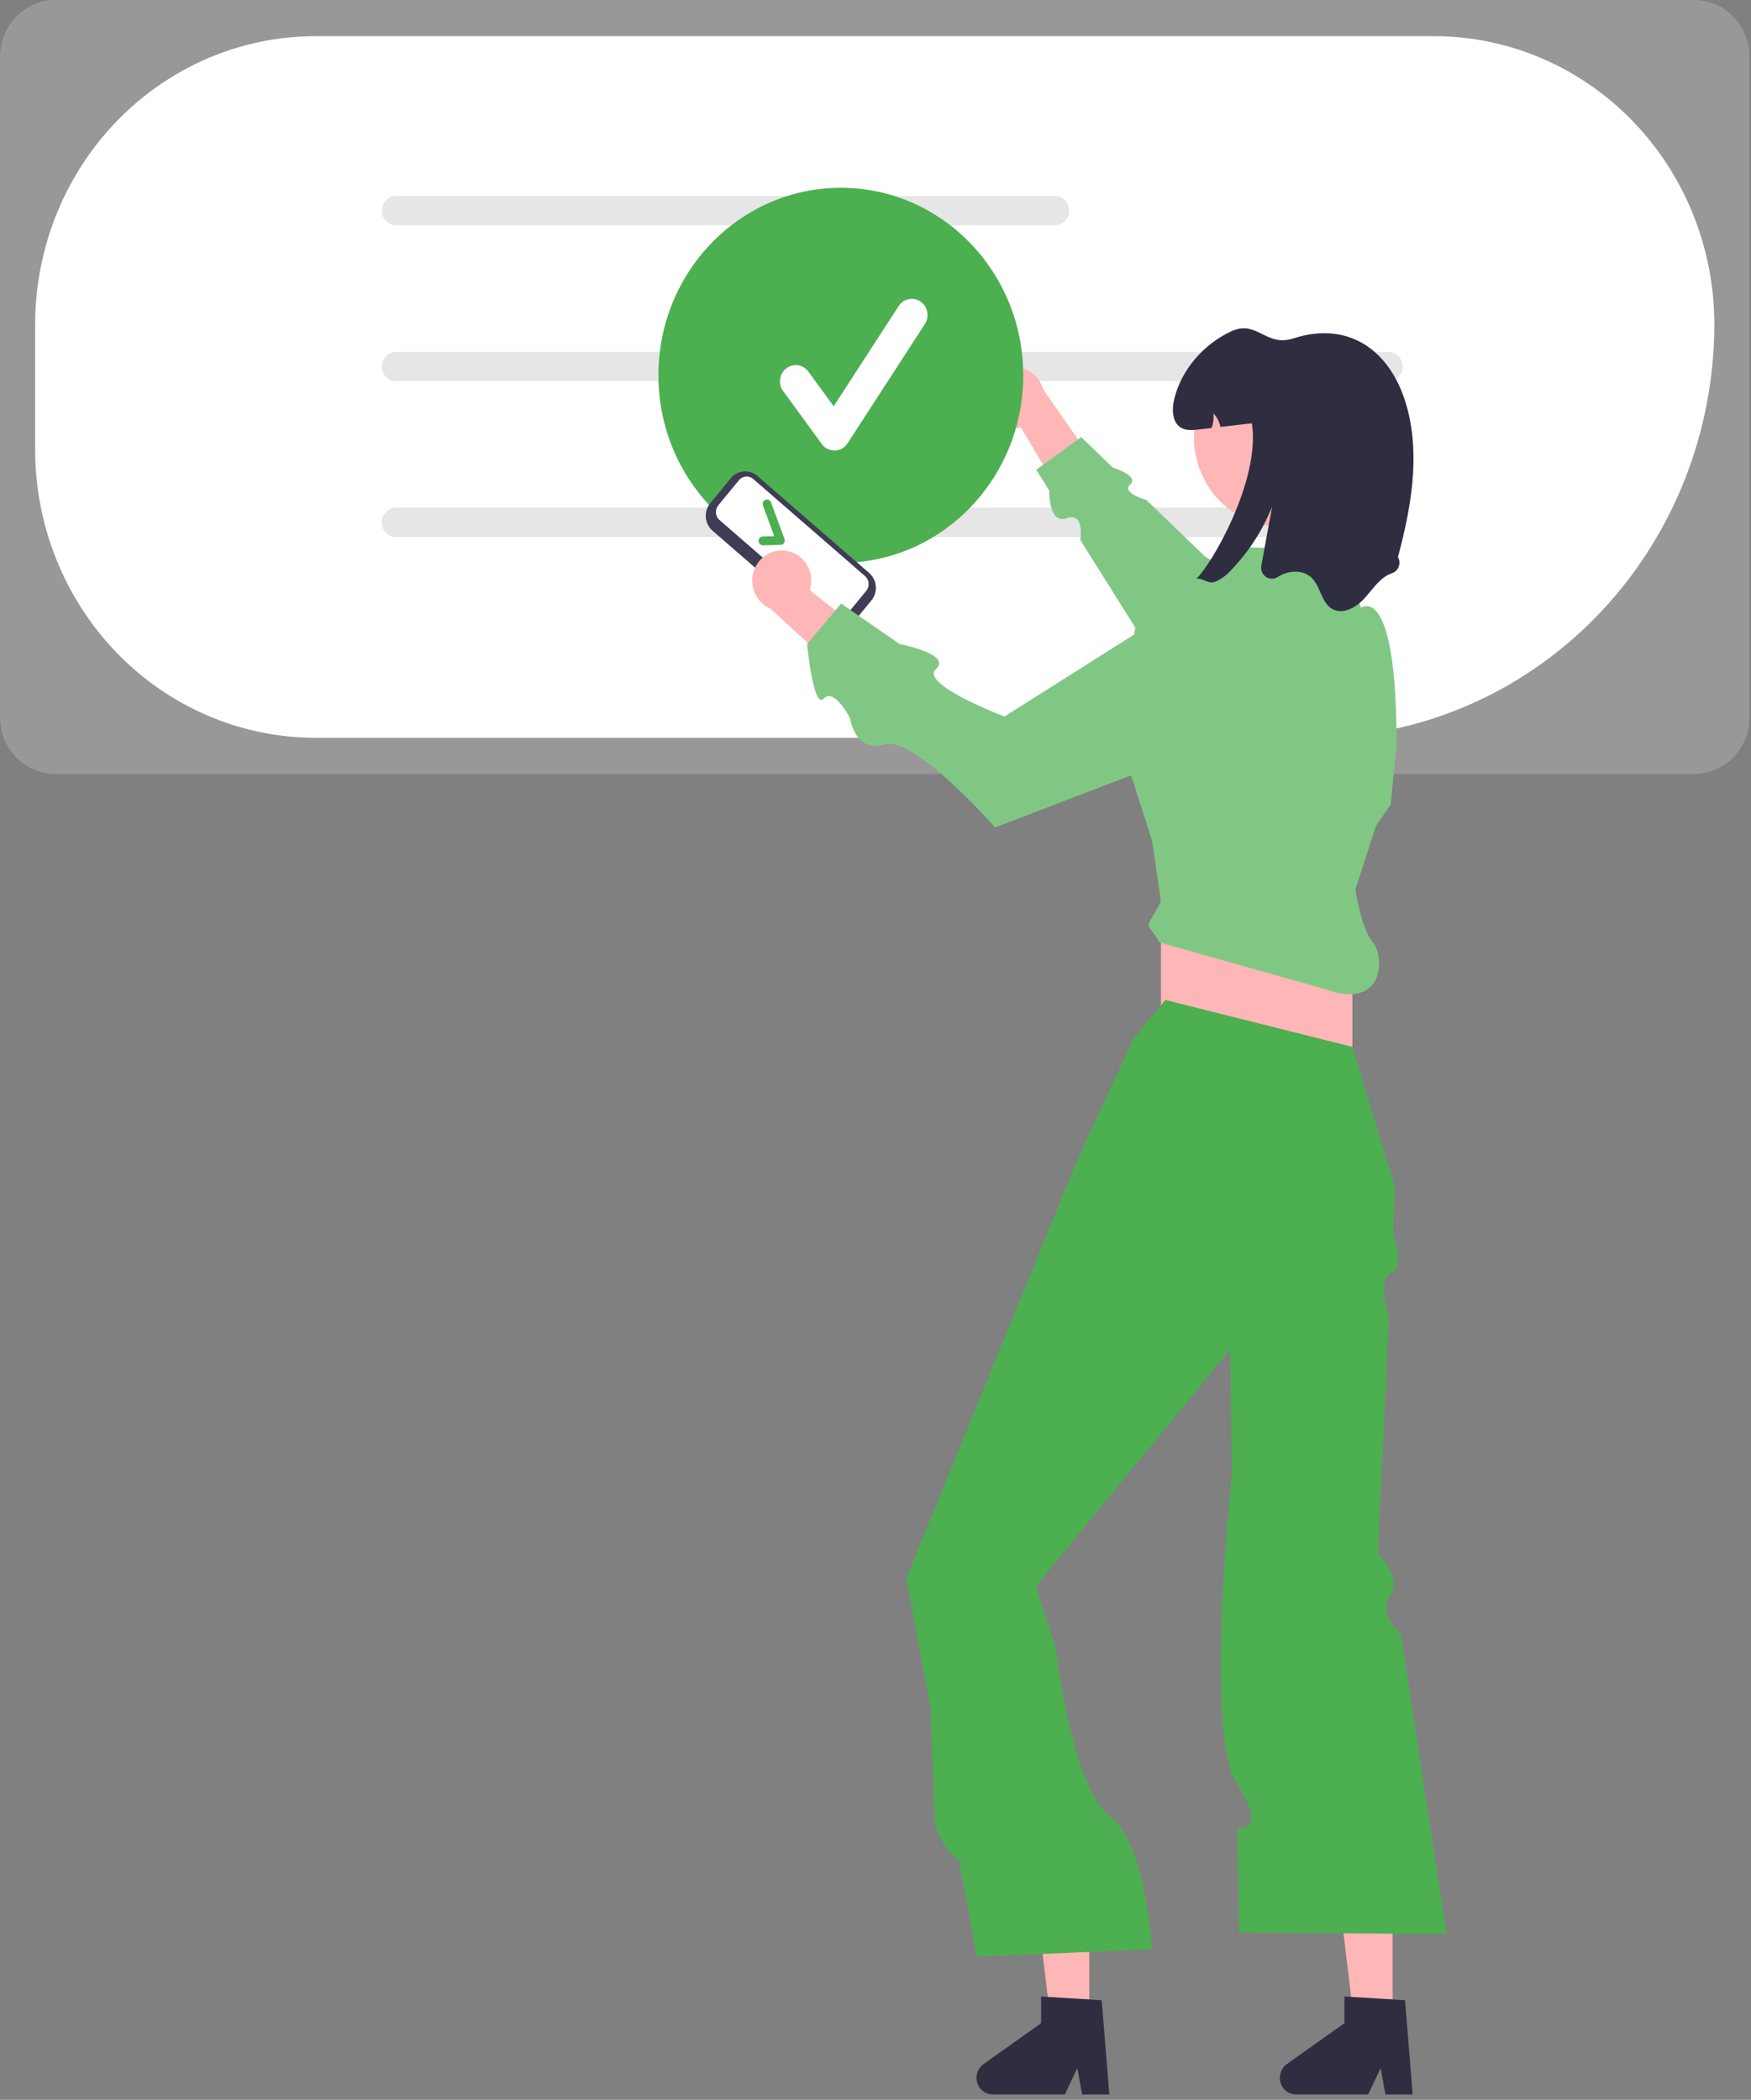 <svg width="401" height="481" viewBox="0 0 401 481" fill="none" xmlns="http://www.w3.org/2000/svg">
<rect x="0" y="0" width="401" height="481" fill="#808080" stroke="none"/>
<g clip-path="url(#clip0_12_234)">
<path d="M388.039 177.284H12.617C9.272 177.28 6.065 175.911 3.7 173.479C1.334 171.046 0.004 167.748 0 164.308V12.975C0.004 9.535 1.334 6.237 3.7 3.805C6.065 1.372 9.272 0.004 12.617 -3.05176e-05H388.039C391.384 0.004 394.591 1.372 396.957 3.805C399.322 6.237 400.653 9.535 400.656 12.975V164.308C400.653 167.748 399.322 171.046 396.957 173.479C394.591 175.911 391.384 177.28 388.039 177.284Z" fill="#989898"/>
<path d="M300.482 169.008H72.21C55.199 168.989 38.891 162.031 26.862 149.661C14.834 137.291 8.068 120.519 8.049 103.026V74.265C8.068 56.772 14.834 40 26.862 27.63C38.891 15.26 55.199 8.302 72.21 8.282H328.449C345.46 8.302 361.768 15.26 373.796 27.63C385.824 40 392.59 56.772 392.61 74.265C392.582 99.384 382.867 123.466 365.596 141.227C348.324 158.989 324.908 168.98 300.482 169.008Z" fill="white"/>
<path d="M241.597 51.604H90.706C89.843 51.604 89.016 51.251 88.405 50.624C87.795 49.996 87.452 49.145 87.452 48.258C87.452 47.37 87.795 46.519 88.405 45.891C89.016 45.264 89.843 44.911 90.706 44.911H241.597C242.46 44.911 243.288 45.264 243.898 45.891C244.508 46.519 244.851 47.37 244.851 48.258C244.851 49.145 244.508 49.996 243.898 50.624C243.288 51.251 242.46 51.604 241.597 51.604Z" fill="#E6E6E6"/>
<path d="M317.981 87.307H90.706C89.843 87.307 89.016 86.955 88.405 86.327C87.795 85.7 87.452 84.849 87.452 83.961C87.452 83.073 87.795 82.222 88.405 81.595C89.016 80.967 89.843 80.615 90.706 80.615H317.981C318.844 80.615 319.672 80.967 320.282 81.595C320.892 82.222 321.235 83.073 321.235 83.961C321.235 84.849 320.892 85.7 320.282 86.327C319.672 86.955 318.844 87.307 317.981 87.307Z" fill="#E6E6E6"/>
<path d="M317.981 123.011H90.706C89.843 123.011 89.016 122.658 88.405 122.031C87.795 121.403 87.452 120.552 87.452 119.665C87.452 118.777 87.795 117.926 88.405 117.298C89.016 116.671 89.843 116.318 90.706 116.318H317.981C318.844 116.318 319.672 116.671 320.282 117.298C320.892 117.926 321.235 118.777 321.235 119.665C321.235 120.552 320.892 121.403 320.282 122.031C319.672 122.658 318.844 123.011 317.981 123.011Z" fill="#E6E6E6"/>
<path d="M317.981 123.011H90.706C89.843 123.011 89.016 122.658 88.405 122.031C87.795 121.403 87.452 120.552 87.452 119.665C87.452 118.777 87.795 117.926 88.405 117.298C89.016 116.671 89.843 116.318 90.706 116.318H317.981C318.844 116.318 319.672 116.671 320.282 117.298C320.892 117.926 321.235 118.777 321.235 119.665C321.235 120.552 320.892 121.403 320.282 122.031C319.672 122.658 318.844 123.011 317.981 123.011Z" fill="#E6E6E6"/>
<path d="M225.674 91.405C225.711 92.413 225.961 93.401 226.409 94.298C226.856 95.196 227.49 95.982 228.264 96.6C229.039 97.219 229.936 97.655 230.893 97.879C231.849 98.102 232.841 98.108 233.8 97.894L246.209 118.83L251.491 107.304L238.897 89.19C238.441 87.558 237.419 86.154 236.024 85.245C234.629 84.336 232.959 83.985 231.329 84.258C229.699 84.531 228.223 85.409 227.181 86.727C226.139 88.044 225.603 89.709 225.674 91.405Z" fill="#FFB6B6"/>
<path d="M318.799 151.406L276.034 127.55L262.545 114.536C262.545 114.536 256.681 112.921 258.839 110.96C260.997 108.999 254.847 107.108 254.847 107.108L247.605 100.121L237.316 107.609L240.294 112.356C240.294 112.356 240.089 120.215 244.275 118.703C248.462 117.191 247.415 123.709 247.415 123.709L272.403 163.543L318.799 151.406Z" fill="#81C784"/>
<path d="M192.561 128.93C215.631 128.93 234.332 109.698 234.332 85.973C234.332 62.248 215.631 43.016 192.561 43.016C169.491 43.016 150.79 62.248 150.79 85.973C150.79 109.698 169.491 128.93 192.561 128.93Z" fill="#4CAF50"/>
<path d="M318.931 464.298H310.246L306.113 429.847H318.931V464.298Z" fill="#FFB6B6"/>
<path d="M323.516 479.774H317.287L316.175 473.727L313.328 479.774H296.808C296.016 479.774 295.245 479.514 294.607 479.031C293.969 478.549 293.498 477.869 293.262 477.092C293.027 476.314 293.039 475.48 293.297 474.71C293.555 473.94 294.046 473.275 294.698 472.813L307.89 463.443V457.329L321.766 458.181L323.516 479.774Z" fill="#2F2E41"/>
<path d="M249.466 464.298H240.78L236.647 429.847H249.466V464.298Z" fill="#FFB6B6"/>
<path d="M254.05 479.774H247.822L246.71 473.727L243.862 479.774H227.343C226.551 479.774 225.78 479.514 225.142 479.031C224.504 478.549 224.033 477.869 223.797 477.092C223.562 476.314 223.574 475.48 223.832 474.71C224.09 473.94 224.581 473.275 225.232 472.813L238.425 463.443V457.329L252.301 458.181L254.05 479.774Z" fill="#2F2E41"/>
<path d="M309.716 203.742H265.878V255.067H309.716V203.742Z" fill="#FFB6B6"/>
<path d="M266.89 229.058L259.471 238.074L246.657 265.817L214.369 344.821L207.541 361.53L213.055 391.066C213.055 391.066 213.948 411.876 213.948 415.282C213.948 422.217 219.589 426.06 219.589 426.06L223.727 448.226L263.855 446.492C263.855 446.492 262.455 422.059 254.05 415.896C245.646 409.733 241.782 377.613 241.782 377.613L237.215 363.362L281.727 309.1L282.014 328.067L282.153 337.248C282.153 337.248 275.635 396.96 283.233 408.548C290.832 420.137 283.388 418.773 283.388 418.773L283.75 442.678L331.297 443.025L320.808 374.203C320.808 374.203 315.481 369.878 318.331 365.531C321.181 361.183 315.569 355.858 315.569 355.858L318.086 302.131C318.086 302.131 315.299 292.851 318.577 291.645C321.855 290.439 319.008 282.458 319.008 282.458L319.495 272.059L309.716 239.808L266.89 229.058Z" fill="#4CAF50"/>
<path d="M310.39 203.742L315.111 189.177L318.483 184.322L319.832 170.451C319.832 132.998 311.708 139.235 311.708 139.235L307.018 126.062L285.436 125.369L271.611 138.893L260.146 143.055L255.656 167.046L263.855 192.645L265.878 206.517C262.019 213.844 262.345 210.378 265.541 215.88L303.646 226.63C317.134 231.485 317.134 219.001 314.429 215.88C311.725 212.759 310.39 203.742 310.39 203.742Z" fill="#81C784"/>
<path d="M293.439 120.713C304.489 120.713 313.446 111.501 313.446 100.138C313.446 88.775 304.489 79.563 293.439 79.563C282.39 79.563 273.432 88.775 273.432 100.138C273.432 111.501 282.39 120.713 293.439 120.713Z" fill="#FFB6B6"/>
<path d="M320.149 127.602C320.337 127.929 320.452 128.296 320.483 128.674C320.515 129.053 320.463 129.435 320.331 129.79C320.2 130.145 319.992 130.465 319.723 130.727C319.455 130.988 319.132 131.183 318.78 131.299C316.096 132.214 314.443 134.884 312.514 137.021C310.592 139.15 307.497 140.919 305.042 139.469C302.594 138.026 302.425 134.343 300.375 132.346C298.379 130.404 295.06 130.64 292.713 132.117L292.643 132.161C292.238 132.433 291.764 132.577 291.281 132.574C290.797 132.572 290.325 132.424 289.922 132.149C289.519 131.873 289.204 131.483 289.015 131.025C288.826 130.567 288.771 130.062 288.858 129.573C289.681 125.075 290.503 120.578 291.324 116.082C289.165 121.429 286.031 126.303 282.091 130.439C281.006 131.727 279.63 132.722 278.085 133.338C276.682 133.796 275.32 132.304 273.958 132.575C277.343 129.53 288.728 110.013 286.691 96.967C284.297 97.244 281.902 97.522 279.508 97.799C279.249 96.634 278.695 95.56 277.903 94.685C278 95.819 277.86 96.961 277.492 98.035C276.494 98.153 275.489 98.264 274.49 98.382C273.101 98.541 271.59 98.68 270.397 97.931C268.407 96.683 268.346 93.728 268.913 91.397C270.572 84.621 275.603 78.955 281.761 75.986C287.918 73.025 289.739 79.621 296.227 77.512C309.041 73.351 318.861 80.467 322.32 93.672C325.227 104.749 323.116 116.505 320.149 127.602Z" fill="#2F2E41"/>
<path d="M188.764 143.791L163.157 121.552C162.282 120.79 161.737 119.702 161.64 118.527C161.544 117.352 161.905 116.186 162.644 115.284L167.356 109.545C168.097 108.645 169.155 108.084 170.298 107.985C171.44 107.885 172.575 108.257 173.451 109.016L199.058 131.255C199.933 132.017 200.479 133.105 200.575 134.28C200.671 135.455 200.311 136.621 199.572 137.523L194.859 143.262C194.118 144.162 193.06 144.723 191.918 144.822C190.775 144.922 189.641 144.55 188.764 143.791Z" fill="#3F3D56"/>
<path d="M164.501 115.747C164.103 116.233 163.908 116.861 163.96 117.495C164.012 118.128 164.306 118.714 164.778 119.125L190.384 141.363C190.857 141.772 191.468 141.972 192.084 141.919C192.7 141.866 193.27 141.563 193.669 141.078L198.382 135.339C198.78 134.853 198.974 134.225 198.922 133.591C198.87 132.958 198.576 132.372 198.105 131.961L172.498 109.723C172.026 109.313 171.415 109.113 170.799 109.167C170.183 109.22 169.613 109.523 169.214 110.008L164.501 115.747Z" fill="white"/>
<path d="M179.534 124.392C179.445 124.52 179.328 124.625 179.193 124.698C179.058 124.772 178.908 124.812 178.755 124.815L174.732 124.91C174.603 124.913 174.474 124.89 174.354 124.842C174.233 124.794 174.123 124.722 174.029 124.63C173.936 124.538 173.861 124.429 173.809 124.307C173.756 124.185 173.728 124.054 173.725 123.921C173.722 123.788 173.745 123.656 173.791 123.532C173.838 123.408 173.908 123.295 173.997 123.199C174.087 123.103 174.194 123.026 174.312 122.972C174.43 122.918 174.558 122.889 174.687 122.886L177.319 122.824L174.727 115.79C174.635 115.539 174.644 115.261 174.751 115.016C174.858 114.772 175.056 114.582 175.299 114.486C175.543 114.391 175.814 114.4 176.051 114.51C176.289 114.619 176.475 114.822 176.568 115.072L179.653 123.444C179.709 123.596 179.729 123.759 179.711 123.92C179.693 124.08 179.637 124.234 179.549 124.369L179.534 124.392Z" fill="#4CAF50"/>
<path d="M180.05 126.16C181.02 126.306 181.947 126.67 182.766 127.225C183.585 127.78 184.276 128.513 184.79 129.372C185.304 130.231 185.628 131.196 185.74 132.198C185.852 133.2 185.749 134.215 185.438 135.172L204.326 150.134L192.611 154.28L176.471 139.436C174.943 138.793 173.697 137.595 172.97 136.07C172.243 134.546 172.085 132.799 172.526 131.163C172.967 129.527 173.977 128.113 175.363 127.191C176.75 126.269 178.418 125.902 180.05 126.16Z" fill="#FFB6B6"/>
<path d="M278.383 133.558L230.025 164.135C230.025 164.135 210.527 156.716 214.337 153.281C218.148 149.847 206.018 147.525 206.018 147.525L192.617 138.253L184.841 147.547C184.841 147.547 186.258 162.643 188.668 160.029C191.079 157.415 194.683 164.556 194.683 164.556C194.683 164.556 195.748 172.529 202.61 170.522C209.473 168.516 227.888 189.547 227.888 189.547L287.402 166.72L278.383 133.558Z" fill="#81C784"/>
<path d="M191.092 103.205C190.531 103.205 189.978 103.071 189.477 102.813C188.976 102.555 188.54 102.181 188.203 101.719L179.347 89.575C179.062 89.184 178.855 88.74 178.737 88.268C178.62 87.796 178.594 87.304 178.661 86.821C178.728 86.338 178.887 85.874 179.128 85.454C179.37 85.035 179.69 84.668 180.069 84.376C180.835 83.785 181.798 83.531 182.746 83.67C183.216 83.739 183.667 83.903 184.075 84.151C184.483 84.4 184.84 84.728 185.124 85.118L190.919 93.063L205.801 70.106C206.332 69.287 207.158 68.718 208.098 68.525C209.037 68.332 210.012 68.53 210.809 69.076C211.606 69.623 212.159 70.472 212.347 71.438C212.535 72.404 212.342 73.407 211.811 74.226L194.097 101.551C193.777 102.045 193.346 102.453 192.84 102.741C192.335 103.028 191.77 103.187 191.192 103.204C191.159 103.204 191.126 103.205 191.092 103.205Z" fill="white"/>
</g>
<defs>
<clipPath id="clip0_12_234">
<rect width="401" height="481" fill="white"/>
</clipPath>
</defs>
</svg>

